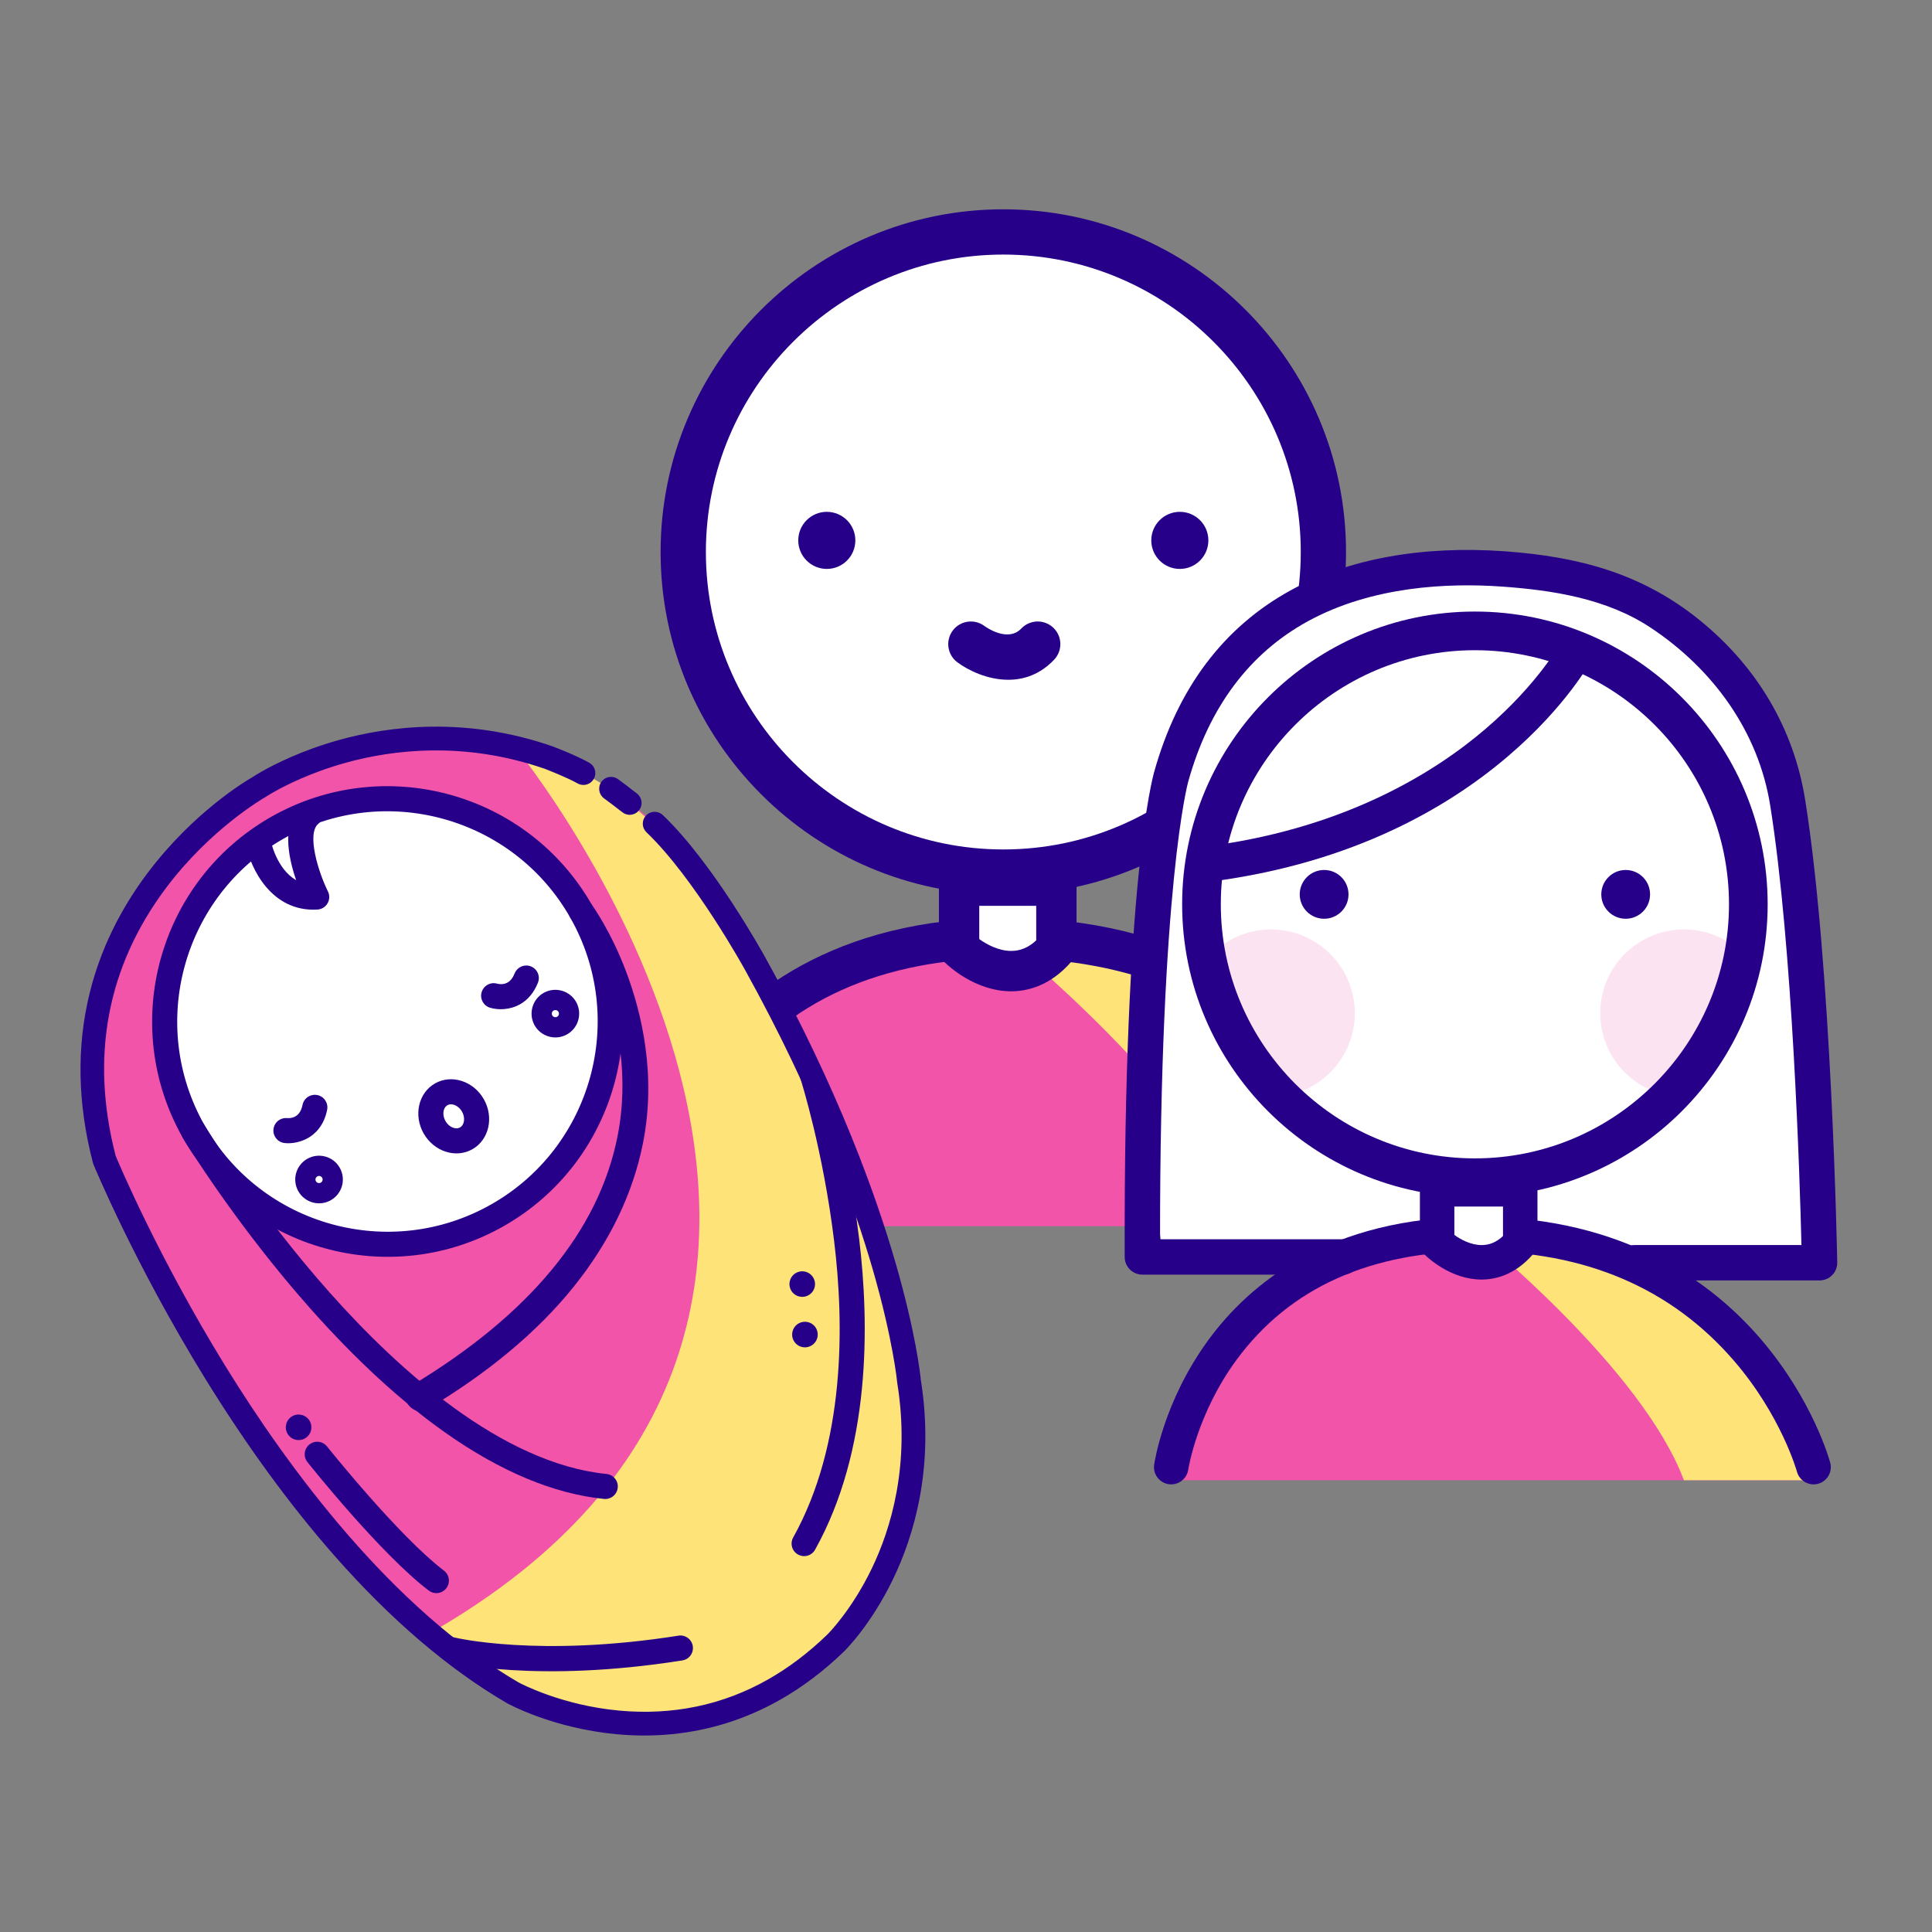<svg width="80" height="80" viewBox="0 0 80 80" fill="none" xmlns="http://www.w3.org/2000/svg">
<rect x="0" y="0" width="80" height="80" fill="#808080" stroke="none"/>
<path d="M26.824 50.775C26.824 50.775 28.439 39.472 41.672 39.472C54.905 39.472 57.962 50.775 57.962 50.775H26.824V50.775Z" fill="#F154A9"/>
<path d="M41.672 38.925C41.672 38.925 49.658 45.37 51.676 50.775H57.933C57.933 50.775 54.799 39.473 41.672 38.925Z" fill="#FEE478"/>
<path d="M57.961 50.976C57.594 50.976 57.257 50.733 57.156 50.36C57.147 50.328 56.387 47.629 54.1 44.98C51.059 41.459 46.878 39.674 41.672 39.674C36.495 39.674 32.569 41.441 30.002 44.925C28.067 47.551 27.654 50.234 27.65 50.261C27.583 50.717 27.159 51.033 26.704 50.967C26.248 50.901 25.932 50.479 25.997 50.023C26.015 49.899 26.454 46.959 28.61 43.998C30.602 41.264 34.485 38.004 41.672 38.004C48.826 38.004 53.094 41.236 55.414 43.947C57.926 46.882 58.735 49.8 58.768 49.923C58.889 50.368 58.625 50.827 58.18 50.947C58.107 50.967 58.034 50.976 57.961 50.976Z" fill="#270089"/>
<path d="M41.545 9.604C48.865 9.604 54.799 15.537 54.799 22.857C54.799 30.177 48.865 36.111 41.545 36.111C34.226 36.111 28.292 30.177 28.292 22.857C28.292 15.537 34.226 9.604 41.545 9.604Z" fill="white"/>
<path d="M41.545 37.049C33.72 37.049 27.354 30.683 27.354 22.858C27.354 15.033 33.72 8.667 41.545 8.667C49.37 8.667 55.736 15.033 55.736 22.858C55.736 30.683 49.37 37.049 41.545 37.049ZM41.545 10.541C34.754 10.541 29.229 16.066 29.229 22.857C29.229 29.649 34.754 35.174 41.545 35.174C48.337 35.174 53.862 29.649 53.862 22.857C53.862 16.066 48.337 10.541 41.545 10.541Z" fill="#270089"/>
<path d="M34.236 23.558C34.889 23.558 35.418 23.029 35.418 22.376C35.418 21.723 34.889 21.194 34.236 21.194C33.583 21.194 33.054 21.723 33.054 22.376C33.054 23.029 33.583 23.558 34.236 23.558Z" fill="#270089"/>
<path d="M48.854 23.558C49.507 23.558 50.036 23.029 50.036 22.376C50.036 21.723 49.507 21.194 48.854 21.194C48.201 21.194 47.672 21.723 47.672 22.376C47.672 23.029 48.201 23.558 48.854 23.558Z" fill="#270089"/>
<path d="M40.202 26.672C40.202 26.672 41.816 27.883 42.97 26.672Z" fill="white"/>
<path d="M41.75 28.148C40.892 28.148 40.091 27.76 39.639 27.421C39.225 27.111 39.142 26.523 39.452 26.109C39.761 25.697 40.346 25.612 40.76 25.919C40.863 25.993 41.742 26.601 42.291 26.025C42.648 25.651 43.241 25.636 43.616 25.993C43.991 26.35 44.005 26.943 43.648 27.318C43.064 27.932 42.391 28.148 41.75 28.148Z" fill="#270089"/>
<path d="M39.665 36.723V39.272C39.665 39.272 41.827 41.434 43.694 39.272V36.723H39.665Z" fill="white"/>
<path d="M41.869 41.047C41.869 41.047 41.869 41.047 41.869 41.047C40.372 41.047 39.247 39.974 39.123 39.852L38.879 39.617V35.839H44.578V39.582L44.375 39.806C43.483 40.84 42.52 41.047 41.869 41.047ZM40.549 38.884C40.858 39.112 41.363 39.376 41.868 39.376H41.869C42.237 39.376 42.579 39.246 42.908 38.938V37.509H40.549L40.549 38.884Z" fill="#270089"/>
<path d="M48.119 51.638H75.096C75.096 51.638 76.76 28.625 68.616 25.323C60.473 22.021 52.191 26.091 52.191 26.091C52.191 26.091 45.013 32.946 48.119 51.638Z" fill="white"/>
<path d="M48.497 61.293C48.497 61.293 49.877 51.638 61.181 51.638C72.485 51.638 75.096 61.293 75.096 61.293H48.497Z" fill="#F154A9"/>
<path d="M61.181 51.17C61.181 51.17 68.003 56.676 69.727 61.293H75.072C75.071 61.293 72.394 51.638 61.181 51.17Z" fill="#FEE478"/>
<path d="M75.096 61.465C74.781 61.465 74.494 61.256 74.408 60.939C74.4 60.911 73.751 58.605 71.797 56.343C69.2 53.335 65.628 51.81 61.181 51.81C56.759 51.81 53.405 53.319 51.212 56.295C49.559 58.539 49.207 60.831 49.203 60.853C49.146 61.243 48.784 61.513 48.395 61.457C48.006 61.4 47.735 61.04 47.791 60.651C47.806 60.544 48.182 58.032 50.023 55.504C51.725 53.168 55.041 50.383 61.181 50.383C67.292 50.383 70.938 53.144 72.92 55.46C75.066 57.967 75.757 60.46 75.785 60.565C75.888 60.945 75.663 61.337 75.283 61.44C75.22 61.457 75.157 61.465 75.096 61.465Z" fill="#270089"/>
<path d="M61.072 48.767C67.325 48.767 72.394 43.698 72.394 37.445C72.394 31.192 67.325 26.123 61.072 26.123C54.82 26.123 49.751 31.192 49.751 37.445C49.751 43.698 54.82 48.767 61.072 48.767Z" fill="white"/>
<g opacity="0.4">
<path opacity="0.4" d="M56.1 41.954C56.1 40.038 54.547 38.486 52.632 38.486C51.776 38.486 50.992 38.796 50.388 39.31L50.877 42.247L53.634 45.274C55.06 44.845 56.1 43.521 56.1 41.954Z" fill="#F154A9"/>
</g>
<g opacity="0.4">
<path opacity="0.4" d="M71.936 39.278C71.337 38.783 70.568 38.486 69.73 38.486C67.814 38.486 66.262 40.038 66.262 41.954C66.262 43.474 67.24 44.765 68.601 45.234L71.469 42.084L71.936 39.278Z" fill="#F154A9"/>
</g>
<path d="M61.072 49.567C54.388 49.567 48.95 44.13 48.95 37.445C48.95 30.761 54.388 25.323 61.072 25.323C67.757 25.323 73.195 30.761 73.195 37.445C73.195 44.13 67.757 49.567 61.072 49.567ZM61.072 26.924C55.271 26.924 50.551 31.644 50.551 37.445C50.551 43.246 55.271 47.966 61.072 47.966C66.874 47.966 71.594 43.247 71.594 37.445C71.594 31.644 66.874 26.924 61.072 26.924Z" fill="#270089"/>
<path d="M54.829 38.044C55.387 38.044 55.839 37.592 55.839 37.034C55.839 36.476 55.387 36.024 54.829 36.024C54.272 36.024 53.819 36.476 53.819 37.034C53.819 37.592 54.272 38.044 54.829 38.044Z" fill="#270089"/>
<path d="M67.316 38.044C67.874 38.044 68.326 37.592 68.326 37.034C68.326 36.476 67.874 36.024 67.316 36.024C66.758 36.024 66.306 36.476 66.306 37.034C66.306 37.592 66.758 38.044 67.316 38.044Z" fill="#270089"/>
<path d="M59.467 49.289V51.466C59.467 51.466 61.313 53.314 62.908 51.466V49.289H59.467Z" fill="white"/>
<path d="M61.349 52.983C61.349 52.983 61.349 52.983 61.348 52.983C60.07 52.983 59.109 52.067 59.004 51.962L58.795 51.762V48.534H63.663V51.732L63.489 51.923C62.728 52.806 61.905 52.983 61.349 52.983ZM60.222 51.135C60.486 51.33 60.916 51.556 61.349 51.556H61.349C61.664 51.556 61.956 51.445 62.236 51.182V49.961H60.222V51.135V51.135Z" fill="#270089"/>
<path d="M50.491 36.457L50.285 35.005C55.818 34.223 59.438 31.956 61.501 30.192C63.712 28.301 64.625 26.61 64.634 26.594L65.928 27.282C65.886 27.361 64.874 29.236 62.454 31.305C61.044 32.511 59.44 33.539 57.687 34.361C55.504 35.385 53.083 36.09 50.491 36.457Z" fill="#270089"/>
<path d="M75.344 53.02H67.682C67.277 53.02 66.95 52.692 66.95 52.287C66.95 51.883 67.277 51.555 67.682 51.555H74.594C74.527 48.816 74.23 39.179 73.301 33.355C72.81 30.275 70.919 27.693 68.347 25.989C66.535 24.788 64.308 24.438 62.179 24.288C59.997 24.134 56.834 24.258 54.156 25.725C51.727 27.056 50.06 29.29 49.203 32.362C49.202 32.365 49.201 32.368 49.2 32.372C49.189 32.411 48.027 36.639 48.035 51.315H55.608C56.013 51.315 56.341 51.643 56.341 52.047C56.341 52.452 56.013 52.78 55.608 52.78H47.303C46.9 52.78 46.572 52.453 46.571 52.05C46.523 36.607 47.721 32.213 47.792 31.964C48.761 28.496 50.667 25.963 53.459 24.436C55.834 23.137 58.899 22.581 62.323 22.829C65.356 23.049 67.974 23.735 70.37 25.672C72.766 27.609 74.281 30.187 74.749 33.124C75.85 40.034 76.074 52.153 76.076 52.275C76.08 52.471 76.004 52.661 75.867 52.801C75.729 52.941 75.54 53.02 75.344 53.02Z" fill="#270089"/>
<path d="M37.762 58.187C37.332 53.747 35.42 47.13 29.454 37.139L29.454 37.139C29.454 37.139 29.359 36.971 29.355 36.964C25.831 30.763 17.568 28.707 10.954 32.466C4.35 36.219 1.905 44.385 5.406 50.582C6.477 52.743 16.154 71.653 26.273 71.446L26.322 71.418C28.244 71.345 30.327 70.928 32.206 69.86C34.086 68.791 35.529 67.247 36.536 65.565L36.654 65.352C36.654 65.352 37.297 64.566 37.691 62.527C38.023 61.12 38.036 59.609 37.762 58.187Z" fill="#F154A9"/>
<path d="M21.366 30.984C21.366 30.984 40.646 54.593 17.764 67.648C17.764 67.648 25.438 75.685 34.606 68.03C34.606 68.03 43.351 62.77 32.151 41.833C32.151 41.833 28.69 32.529 21.366 30.984Z" fill="#FEE478"/>
<path d="M11.484 34.277C15.915 31.759 21.547 33.309 24.065 37.739C26.583 42.169 25.033 47.802 20.602 50.32C16.172 52.838 10.54 51.287 8.022 46.857C5.504 42.427 7.054 36.794 11.484 34.277Z" fill="white"/>
<path d="M20.751 50.581C16.184 53.177 10.356 51.574 7.76 47.006C5.164 42.439 6.768 36.611 11.336 34.015C15.903 31.419 21.731 33.023 24.327 37.59C26.923 42.158 25.319 47.986 20.751 50.581ZM11.633 34.538C7.354 36.97 5.851 42.43 8.283 46.709C10.716 50.988 16.175 52.49 20.454 50.058C24.733 47.627 26.236 42.167 23.804 37.888C21.372 33.609 15.912 32.106 11.633 34.538Z" fill="#270089"/>
<path d="M20.859 50.771C16.187 53.427 10.226 51.786 7.57 47.114C4.915 42.442 6.555 36.48 11.227 33.825C15.9 31.169 21.861 32.81 24.517 37.482C27.172 42.155 25.531 48.116 20.859 50.771ZM11.443 34.205C6.981 36.741 5.413 42.435 7.95 46.898C10.486 51.361 16.18 52.928 20.643 50.392C25.106 47.855 26.673 42.161 24.137 37.699C21.6 33.236 15.906 31.669 11.443 34.205ZM20.562 50.248C16.178 52.74 10.585 51.2 8.093 46.817C5.602 42.433 7.141 36.84 11.525 34.348C15.909 31.857 21.502 33.396 23.993 37.78C26.485 42.164 24.945 47.757 20.562 50.248ZM11.741 34.728C7.567 37.1 6.101 42.426 8.473 46.6C10.845 50.775 16.172 52.241 20.346 49.868C24.52 47.496 25.986 42.17 23.613 37.996C21.241 33.822 15.915 32.356 11.741 34.728Z" fill="#270089"/>
<path d="M28.323 68.504C28.292 68.522 28.258 68.534 28.221 68.54C22.231 69.486 18.762 68.637 18.618 68.6C18.456 68.559 18.359 68.395 18.4 68.234C18.44 68.073 18.604 67.976 18.765 68.016C18.799 68.025 22.271 68.871 28.127 67.945C28.291 67.919 28.445 68.031 28.471 68.195C28.491 68.323 28.428 68.444 28.323 68.504Z" fill="#270089"/>
<path d="M28.431 68.694C28.376 68.725 28.317 68.745 28.255 68.755C22.223 69.709 18.71 68.849 18.564 68.812C18.43 68.778 18.316 68.694 18.245 68.574C18.174 68.455 18.154 68.315 18.188 68.181C18.223 68.045 18.313 67.926 18.435 67.857C18.552 67.79 18.688 67.772 18.819 67.805C18.852 67.813 22.307 68.644 28.093 67.729C28.23 67.707 28.367 67.74 28.479 67.822C28.592 67.904 28.665 68.024 28.687 68.161C28.721 68.374 28.618 68.588 28.431 68.694ZM18.651 68.237C18.639 68.243 18.619 68.258 18.611 68.288C18.604 68.317 18.614 68.34 18.621 68.35C18.627 68.362 18.642 68.381 18.671 68.388C18.814 68.424 22.242 69.263 28.187 68.324C28.197 68.322 28.206 68.319 28.215 68.314C28.239 68.3 28.262 68.268 28.256 68.229C28.251 68.2 28.233 68.183 28.222 68.176C28.212 68.168 28.19 68.156 28.161 68.161C22.249 69.095 18.746 68.237 18.711 68.228C18.685 68.222 18.664 68.229 18.651 68.237Z" fill="#270089"/>
<path d="M33.442 64.181C33.354 64.228 33.245 64.231 33.151 64.179C33.006 64.098 32.954 63.915 33.035 63.77C35.224 59.839 35.181 54.864 34.76 51.383C34.301 47.595 33.375 44.665 33.365 44.637C33.31 44.48 33.327 44.357 33.484 44.303C33.641 44.248 33.812 44.331 33.867 44.488C33.877 44.517 34.891 47.459 35.357 51.31C35.789 54.881 35.828 59.991 33.561 64.063C33.532 64.115 33.49 64.154 33.442 64.181Z" fill="#270089"/>
<path d="M33.555 64.368L33.546 64.373C33.389 64.458 33.201 64.457 33.045 64.37C32.924 64.303 32.836 64.192 32.798 64.059C32.76 63.925 32.777 63.785 32.844 63.664C35.005 59.785 34.96 54.859 34.542 51.41C34.087 47.645 33.167 44.734 33.157 44.706C33.033 44.348 33.233 44.188 33.325 44.136C33.352 44.12 33.381 44.107 33.413 44.096C33.543 44.051 33.684 44.059 33.809 44.12C33.934 44.18 34.028 44.285 34.074 44.416C34.084 44.445 35.101 47.383 35.574 51.284C36.01 54.887 36.048 60.046 33.751 64.169C33.705 64.252 33.637 64.321 33.555 64.368ZM33.557 44.509C33.558 44.521 33.562 44.539 33.571 44.565C33.58 44.591 34.511 47.518 34.977 51.357C35.402 54.87 35.444 59.894 33.226 63.876C33.211 63.902 33.215 63.927 33.218 63.939C33.222 63.951 33.232 63.974 33.258 63.989C33.283 64.003 33.313 64.004 33.338 63.99L33.339 63.989C33.352 63.982 33.362 63.971 33.37 63.957C35.609 59.936 35.569 54.875 35.14 51.337C34.676 47.503 33.671 44.589 33.661 44.56C33.651 44.532 33.63 44.518 33.619 44.513C33.608 44.507 33.584 44.499 33.557 44.509Z" fill="#270089"/>
<path d="M25.212 61.813C25.159 61.842 25.097 61.857 25.033 61.85C22.989 61.644 20.806 60.728 18.543 59.128C16.749 57.86 14.899 56.159 13.043 54.073C9.892 50.53 7.785 47.047 7.764 47.013C7.678 46.87 7.724 46.685 7.867 46.599C8.008 46.515 8.194 46.56 8.279 46.702C8.3 46.736 10.384 50.179 13.499 53.68C16.354 56.888 20.682 60.806 25.093 61.252C25.259 61.268 25.379 61.416 25.362 61.581C25.352 61.682 25.293 61.766 25.212 61.813Z" fill="#270089"/>
<path d="M25.319 62.002C25.225 62.056 25.119 62.078 25.011 62.068C22.929 61.857 20.711 60.928 18.417 59.307C16.609 58.029 14.746 56.317 12.88 54.218C9.717 50.661 7.598 47.16 7.576 47.125C7.505 47.007 7.484 46.867 7.518 46.732C7.551 46.597 7.635 46.484 7.754 46.413L7.765 46.406C8.008 46.268 8.322 46.35 8.466 46.59C8.487 46.624 10.564 50.053 13.663 53.535C16.491 56.714 20.774 60.596 25.115 61.034C25.253 61.048 25.377 61.115 25.465 61.223C25.553 61.33 25.593 61.465 25.579 61.603C25.563 61.77 25.465 61.919 25.319 62.002ZM7.981 46.786C7.954 46.802 7.945 46.825 7.942 46.837C7.939 46.85 7.936 46.874 7.951 46.9C7.972 46.934 10.07 50.401 13.207 53.928C15.051 56.001 16.889 57.691 18.669 58.95C20.901 60.527 23.049 61.43 25.055 61.633C25.076 61.635 25.093 61.628 25.104 61.623C25.115 61.616 25.141 61.597 25.145 61.559C25.148 61.53 25.135 61.508 25.127 61.499C25.119 61.489 25.101 61.472 25.071 61.469C20.59 61.016 16.216 57.062 13.336 53.825C10.211 50.313 8.113 46.849 8.092 46.815C8.07 46.777 8.019 46.764 7.981 46.786Z" fill="#270089"/>
<path d="M17.517 58.198C17.375 58.278 17.151 58.156 17.067 58.015C16.981 57.873 17.006 57.65 17.148 57.565C22.094 54.589 24.991 51.062 25.78 47.118C26.797 42.041 23.858 37.967 23.828 37.927C23.73 37.793 23.756 37.6 23.89 37.502C24.024 37.403 24.21 37.429 24.309 37.563C24.341 37.607 25.103 38.65 25.743 40.364C26.332 41.946 26.962 44.493 26.405 47.285C25.583 51.405 22.642 55.157 17.523 58.194C17.521 58.195 17.519 58.197 17.517 58.198Z" fill="#270089"/>
<path d="M17.634 58.386L17.626 58.39C17.355 58.545 17.011 58.345 16.881 58.129C16.742 57.899 16.773 57.536 17.036 57.378C21.914 54.443 24.785 50.978 25.566 47.075C26.56 42.112 23.681 38.096 23.652 38.056C23.481 37.823 23.529 37.496 23.76 37.326C23.995 37.153 24.317 37.207 24.485 37.433C24.517 37.478 25.298 38.547 25.947 40.287C26.566 41.947 27.186 44.518 26.624 47.337C26.203 49.447 25.233 51.445 23.749 53.289C22.237 55.169 20.177 56.877 17.636 58.385L17.634 58.386ZM24.029 37.672C24.025 37.674 24.022 37.676 24.019 37.678C23.984 37.704 23.977 37.761 24.005 37.798C24.035 37.84 27.031 41.99 25.996 47.163C25.189 51.191 22.251 54.755 17.263 57.756C17.241 57.769 17.226 57.857 17.259 57.911C17.294 57.969 17.388 58.022 17.425 58.022C22.339 55.107 25.371 51.383 26.195 47.251C26.737 44.533 26.137 42.047 25.538 40.44C24.91 38.756 24.164 37.735 24.133 37.693C24.109 37.66 24.065 37.651 24.029 37.672Z" fill="#270089"/>
<path d="M18.218 65.71C18.116 65.768 17.986 65.764 17.887 65.689C15.927 64.198 13.023 60.56 12.901 60.405C12.797 60.275 12.819 60.086 12.949 59.983C13.079 59.879 13.268 59.901 13.372 60.031C13.401 60.068 16.351 63.764 18.251 65.21C18.383 65.31 18.409 65.499 18.308 65.631C18.283 65.664 18.252 65.691 18.218 65.71Z" fill="#270089"/>
<path d="M18.325 65.901C18.144 66.004 17.92 65.989 17.754 65.862C15.771 64.355 12.853 60.697 12.73 60.542C12.643 60.433 12.604 60.297 12.62 60.159C12.636 60.021 12.704 59.898 12.813 59.812C12.834 59.795 12.856 59.78 12.88 59.767C13.103 59.639 13.382 59.693 13.543 59.895C13.572 59.932 16.504 63.606 18.383 65.036C18.493 65.12 18.565 65.242 18.583 65.379C18.602 65.516 18.566 65.653 18.482 65.763C18.439 65.819 18.387 65.866 18.325 65.901ZM13.095 60.146C13.092 60.148 13.088 60.151 13.084 60.154C13.062 60.172 13.056 60.196 13.054 60.209C13.053 60.221 13.053 60.246 13.072 60.269C13.193 60.423 16.079 64.039 18.019 65.514C18.051 65.539 18.088 65.533 18.109 65.52C18.119 65.515 18.127 65.508 18.134 65.499C18.152 65.475 18.152 65.45 18.15 65.438C18.148 65.425 18.142 65.401 18.118 65.383C16.196 63.922 13.23 60.204 13.2 60.167C13.175 60.135 13.131 60.126 13.095 60.146Z" fill="#270089"/>
<path d="M12.644 46.934C12.346 47.103 12.023 47.138 11.808 47.114C11.643 47.096 11.523 46.947 11.541 46.782C11.559 46.618 11.706 46.499 11.871 46.516C11.991 46.526 12.593 46.542 12.741 45.794C12.774 45.631 12.932 45.526 13.095 45.558C13.258 45.59 13.364 45.749 13.332 45.912C13.225 46.447 12.948 46.761 12.644 46.934Z" fill="#270089"/>
<path d="M12.752 47.124C12.462 47.288 12.1 47.366 11.784 47.331C11.499 47.3 11.293 47.044 11.324 46.759C11.341 46.593 11.439 46.446 11.583 46.363C11.678 46.31 11.785 46.287 11.893 46.298C11.921 46.3 12.084 46.31 12.233 46.226C12.382 46.141 12.481 45.981 12.527 45.752C12.556 45.604 12.649 45.476 12.78 45.401C12.888 45.34 13.015 45.319 13.138 45.343C13.419 45.399 13.602 45.673 13.546 45.955C13.413 46.623 13.04 46.96 12.752 47.124ZM11.799 46.743C11.788 46.749 11.762 46.768 11.758 46.806C11.753 46.851 11.786 46.892 11.831 46.897C12.008 46.916 12.285 46.886 12.536 46.744C12.841 46.571 13.036 46.276 13.117 45.869C13.126 45.825 13.097 45.781 13.052 45.772C13.027 45.767 13.008 45.774 12.996 45.781C12.983 45.788 12.962 45.805 12.956 45.837C12.866 46.285 12.631 46.502 12.449 46.606C12.2 46.747 11.947 46.742 11.851 46.733C11.827 46.731 11.81 46.737 11.799 46.743Z" fill="#270089"/>
<path d="M21.429 41.393C21.041 41.614 20.61 41.594 20.356 41.519C20.197 41.471 20.106 41.304 20.154 41.145C20.201 40.986 20.367 40.896 20.526 40.942C20.642 40.974 21.231 41.098 21.512 40.389C21.574 40.234 21.748 40.159 21.903 40.22C22.057 40.281 22.133 40.456 22.072 40.611C21.915 41.006 21.681 41.25 21.429 41.393Z" fill="#270089"/>
<path d="M21.537 41.583C21.098 41.833 20.607 41.822 20.293 41.728C20.16 41.688 20.051 41.6 19.985 41.477C19.919 41.355 19.904 41.215 19.944 41.082C19.982 40.953 20.068 40.845 20.185 40.779C20.308 40.709 20.451 40.692 20.587 40.732C20.624 40.742 20.829 40.791 21.016 40.684C21.14 40.614 21.238 40.488 21.309 40.308C21.352 40.199 21.433 40.106 21.535 40.048C21.673 39.97 21.836 39.958 21.983 40.016C22.112 40.068 22.214 40.166 22.269 40.293C22.324 40.42 22.326 40.562 22.275 40.691C22.114 41.096 21.866 41.396 21.537 41.583ZM20.401 41.159C20.388 41.166 20.371 41.181 20.363 41.207C20.354 41.235 20.363 41.258 20.369 41.27C20.375 41.281 20.39 41.301 20.418 41.309C20.635 41.374 21.001 41.385 21.321 41.203C21.561 41.066 21.746 40.84 21.869 40.53C21.879 40.502 21.872 40.478 21.867 40.467C21.862 40.455 21.85 40.434 21.822 40.423C21.799 40.414 21.773 40.416 21.751 40.428C21.74 40.434 21.724 40.447 21.715 40.469C21.607 40.744 21.444 40.944 21.232 41.064C20.903 41.252 20.563 41.179 20.467 41.152C20.436 41.143 20.412 41.152 20.401 41.159Z" fill="#270089"/>
<path d="M19.454 47.397C18.872 47.728 18.099 47.471 17.732 46.825C17.364 46.178 17.539 45.383 18.121 45.052C18.704 44.721 19.476 44.978 19.843 45.624C20.211 46.271 20.036 47.066 19.454 47.397ZM18.419 45.575C18.125 45.742 18.051 46.169 18.255 46.527C18.458 46.886 18.863 47.041 19.156 46.874C19.45 46.706 19.524 46.28 19.32 45.922C19.117 45.564 18.712 45.408 18.419 45.575Z" fill="#270089"/>
<path d="M19.562 47.587C18.875 47.977 17.969 47.684 17.542 46.933C17.115 46.181 17.326 45.253 18.013 44.862C18.7 44.472 19.607 44.765 20.034 45.516C20.461 46.267 20.249 47.196 19.562 47.587ZM18.229 45.242C17.752 45.514 17.614 46.175 17.922 46.717C18.229 47.258 18.868 47.478 19.346 47.207C19.823 46.935 19.962 46.274 19.654 45.732C19.346 45.191 18.707 44.971 18.229 45.242ZM19.265 47.064C18.866 47.29 18.328 47.098 18.065 46.635C17.802 46.173 17.912 45.612 18.311 45.385C18.709 45.159 19.247 45.351 19.51 45.813C19.773 46.276 19.663 46.837 19.265 47.064ZM18.527 45.765C18.341 45.871 18.303 46.17 18.445 46.419C18.586 46.668 18.863 46.789 19.049 46.684C19.235 46.578 19.272 46.278 19.131 46.03C18.989 45.781 18.712 45.66 18.527 45.765Z" fill="#270089"/>
<path d="M13.263 37.406C13.223 37.428 13.179 37.442 13.132 37.445C11.374 37.548 10.572 35.84 10.394 34.922C10.362 34.759 10.468 34.601 10.632 34.57C10.795 34.538 10.953 34.644 10.984 34.807C11 34.889 11.348 36.556 12.636 36.814C12.288 35.965 11.739 34.239 12.658 33.479C12.787 33.373 12.976 33.391 13.082 33.519C13.188 33.647 13.17 33.837 13.041 33.943C12.357 34.509 13.077 36.394 13.384 37.01C13.428 37.1 13.425 37.208 13.374 37.295C13.347 37.342 13.309 37.38 13.263 37.406Z" fill="#270089"/>
<path d="M13.37 37.596C13.302 37.635 13.223 37.658 13.145 37.663C11.236 37.775 10.37 35.947 10.179 34.964C10.136 34.745 10.238 34.524 10.432 34.413C10.481 34.386 10.534 34.366 10.59 34.355C10.871 34.3 11.144 34.485 11.198 34.766C11.21 34.822 11.45 35.986 12.263 36.444C11.915 35.44 11.648 34.03 12.518 33.31C12.542 33.291 12.567 33.274 12.593 33.259C12.813 33.134 13.089 33.185 13.25 33.38C13.432 33.601 13.401 33.929 13.181 34.111C12.683 34.523 13.194 36.139 13.579 36.913C13.657 37.069 13.651 37.253 13.563 37.404C13.517 37.484 13.45 37.55 13.37 37.596ZM10.648 34.793C10.622 34.808 10.6 34.84 10.608 34.881C10.774 35.733 11.512 37.321 13.119 37.226C13.146 37.225 13.171 37.209 13.185 37.185C13.199 37.161 13.2 37.132 13.188 37.107C13.175 37.082 11.941 34.569 12.902 33.775C12.937 33.746 12.942 33.693 12.913 33.659C12.884 33.624 12.833 33.618 12.797 33.648C11.972 34.33 12.551 36.031 12.838 36.731L12.993 37.108L12.593 37.028C11.162 36.742 10.785 34.927 10.77 34.85C10.761 34.805 10.717 34.776 10.673 34.784C10.664 34.786 10.655 34.789 10.648 34.793Z" fill="#270089"/>
<path d="M13.59 49.509C13.222 49.718 12.752 49.589 12.543 49.221C12.334 48.852 12.463 48.383 12.832 48.174C13.199 47.965 13.669 48.094 13.878 48.462C14.087 48.83 13.958 49.299 13.59 49.509ZM13.03 48.523C12.854 48.623 12.792 48.847 12.892 49.023C12.992 49.198 13.216 49.26 13.392 49.16C13.567 49.06 13.629 48.836 13.529 48.66C13.429 48.484 13.205 48.423 13.03 48.523Z" fill="#270089"/>
<path d="M13.698 49.699C13.226 49.967 12.622 49.801 12.354 49.328C12.085 48.856 12.251 48.252 12.724 47.984C13.197 47.715 13.8 47.881 14.068 48.354C14.337 48.827 14.171 49.43 13.698 49.699ZM13.138 48.713C13.067 48.753 13.042 48.843 13.082 48.914C13.123 48.985 13.213 49.01 13.284 48.97C13.355 48.929 13.38 48.839 13.34 48.768C13.299 48.697 13.209 48.672 13.138 48.713Z" fill="#270089"/>
<path d="M23.376 42.64C23.008 42.849 22.538 42.72 22.329 42.352C22.12 41.984 22.249 41.514 22.617 41.305C22.985 41.096 23.455 41.225 23.664 41.593C23.873 41.961 23.744 42.431 23.376 42.64ZM22.816 41.654C22.64 41.754 22.578 41.978 22.678 42.154C22.778 42.329 23.002 42.391 23.178 42.291C23.353 42.191 23.415 41.967 23.315 41.791C23.215 41.616 22.991 41.554 22.816 41.654Z" fill="#270089"/>
<path d="M23.483 42.83C23.011 43.098 22.408 42.932 22.139 42.46C21.87 41.987 22.036 41.384 22.509 41.115C22.982 40.846 23.585 41.013 23.854 41.485C24.122 41.958 23.956 42.561 23.483 42.83ZM22.923 41.844C22.852 41.884 22.828 41.975 22.868 42.045C22.908 42.116 22.999 42.141 23.07 42.101C23.141 42.061 23.165 41.97 23.125 41.899C23.085 41.828 22.994 41.804 22.923 41.844Z" fill="#270089"/>
<path d="M12.364 59.413C12.536 59.413 12.675 59.274 12.675 59.102C12.675 58.93 12.536 58.791 12.364 58.791C12.193 58.791 12.053 58.93 12.053 59.102C12.053 59.274 12.193 59.413 12.364 59.413Z" fill="#270089"/>
<path d="M12.626 59.562C12.372 59.706 12.049 59.617 11.904 59.363C11.76 59.11 11.849 58.786 12.103 58.642C12.357 58.498 12.68 58.587 12.825 58.84C12.969 59.094 12.88 59.418 12.626 59.562ZM12.319 59.022C12.275 59.047 12.259 59.103 12.284 59.148C12.309 59.192 12.366 59.207 12.41 59.182C12.454 59.157 12.47 59.1 12.445 59.056C12.42 59.012 12.363 58.997 12.319 59.022Z" fill="#270089"/>
<path d="M33.22 53.482C33.391 53.482 33.53 53.343 33.53 53.171C33.53 53 33.391 52.861 33.22 52.861C33.048 52.861 32.909 53 32.909 53.171C32.909 53.343 33.048 53.482 33.22 53.482Z" fill="#270089"/>
<path d="M33.481 53.631C33.227 53.775 32.903 53.687 32.759 53.433C32.615 53.179 32.704 52.855 32.958 52.711C33.211 52.567 33.535 52.656 33.679 52.91C33.824 53.163 33.734 53.487 33.481 53.631ZM33.174 53.091C33.129 53.116 33.114 53.172 33.139 53.217C33.164 53.261 33.221 53.276 33.265 53.251C33.309 53.226 33.324 53.17 33.299 53.126C33.274 53.081 33.218 53.066 33.174 53.091Z" fill="#270089"/>
<path d="M33.331 55.572C33.502 55.572 33.642 55.433 33.642 55.261C33.642 55.09 33.502 54.951 33.331 54.951C33.159 54.951 33.02 55.09 33.02 55.261C33.02 55.433 33.159 55.572 33.331 55.572Z" fill="#270089"/>
<path d="M33.592 55.721C33.338 55.866 33.015 55.777 32.87 55.523C32.726 55.269 32.815 54.945 33.069 54.801C33.323 54.657 33.647 54.746 33.791 54.999C33.935 55.254 33.846 55.577 33.592 55.721ZM33.285 55.181C33.241 55.206 33.225 55.263 33.251 55.307C33.276 55.351 33.332 55.366 33.376 55.341C33.42 55.316 33.436 55.26 33.411 55.216C33.386 55.171 33.329 55.156 33.285 55.181Z" fill="#270089"/>
<path d="M32.203 70.189C31.487 70.596 30.742 70.919 29.973 71.156C28.571 71.588 27.086 71.734 25.559 71.593C22.965 71.352 21.169 70.372 21.094 70.33C21.093 70.329 21.091 70.328 21.089 70.327C18.704 68.936 16.325 66.901 14.016 64.278C12.175 62.186 10.374 59.716 8.663 56.938C5.752 52.21 4.086 48.166 4.07 48.126C4.065 48.114 4.061 48.103 4.058 48.091C3.433 45.692 3.387 43.371 3.92 41.192C4.347 39.449 5.144 37.794 6.289 36.275C8.19 33.753 10.38 32.474 10.566 32.368C10.7 32.279 12.011 31.43 14.119 30.845C16.129 30.288 19.269 29.882 22.815 31.114C22.817 31.115 22.82 31.116 22.822 31.116C22.86 31.131 23.767 31.476 24.293 31.774C24.424 31.848 24.47 32.015 24.396 32.146C24.322 32.277 24.155 32.324 24.023 32.249C23.549 31.981 22.693 31.652 22.631 31.629C19.221 30.445 16.199 30.836 14.265 31.372C12.17 31.953 10.876 32.818 10.863 32.827C10.856 32.831 10.849 32.835 10.844 32.839C10.821 32.851 8.589 34.125 6.713 36.621C4.214 39.946 3.497 43.753 4.582 47.936C4.701 48.222 6.338 52.122 9.133 56.659C11.791 60.975 16.07 66.766 21.361 69.854C21.432 69.892 23.184 70.829 25.631 71.051C28.947 71.353 31.903 70.27 34.416 67.834C34.426 67.825 35.437 66.83 36.301 65.032C37.096 63.378 37.927 60.683 37.37 57.237C37.369 57.23 37.369 57.224 37.368 57.217C37.366 57.2 37.204 55.466 36.346 52.495C35.553 49.753 33.988 45.367 31.034 40.043C31.012 40.004 28.926 36.221 26.919 34.304C26.81 34.2 26.806 34.027 26.91 33.918C27.014 33.809 27.187 33.805 27.296 33.909C29.365 35.885 31.426 39.621 31.512 39.779C34.496 45.156 36.077 49.591 36.877 52.364C37.722 55.293 37.896 56.998 37.911 57.158C38.49 60.752 37.617 63.564 36.783 65.291C35.876 67.169 34.84 68.184 34.797 68.227C33.984 69.014 33.117 69.67 32.203 70.189Z" fill="#270089"/>
<path d="M32.312 70.379C31.583 70.793 30.818 71.125 30.037 71.365C28.608 71.805 27.094 71.955 25.539 71.811C22.899 71.566 21.065 70.564 20.988 70.522L20.981 70.517C18.574 69.113 16.176 67.063 13.852 64.422C12.003 62.321 10.194 59.841 8.477 57.052C5.558 52.312 3.884 48.249 3.867 48.208C3.859 48.188 3.852 48.167 3.847 48.146C3.212 45.711 3.166 43.354 3.708 41.14C4.142 39.368 4.952 37.687 6.115 36.144C8.014 33.624 10.179 32.337 10.452 32.181C10.504 32.147 10.635 32.063 10.843 31.945C11.379 31.64 12.509 31.065 14.061 30.635C16.101 30.069 19.288 29.657 22.887 30.907L22.899 30.912C22.938 30.927 23.857 31.276 24.4 31.584C24.515 31.649 24.597 31.754 24.632 31.881C24.667 32.007 24.651 32.14 24.586 32.254C24.542 32.331 24.478 32.395 24.401 32.439C24.252 32.524 24.066 32.524 23.916 32.44C23.462 32.182 22.623 31.86 22.556 31.834C19.2 30.67 16.227 31.055 14.323 31.582C12.877 31.983 11.819 32.522 11.316 32.808C11.101 32.93 10.986 33.008 10.985 33.008C10.974 33.015 10.962 33.022 10.953 33.028C10.927 33.042 8.72 34.313 6.887 36.752C4.434 40.017 3.728 43.757 4.79 47.865C4.918 48.173 6.565 52.073 9.319 56.544C11.963 60.838 16.217 66.598 21.468 69.663C21.574 69.72 23.273 70.617 25.65 70.833C27.871 71.035 29.943 70.6 31.809 69.539C32.666 69.053 33.491 68.426 34.264 67.677C34.273 67.668 35.264 66.685 36.104 64.937C36.886 63.312 37.702 60.662 37.154 57.271C37.153 57.26 37.151 57.248 37.15 57.237C37.148 57.22 36.984 55.49 36.136 52.555C35.346 49.824 33.787 45.455 30.843 40.149C30.822 40.11 28.756 36.361 26.768 34.462C26.673 34.371 26.619 34.249 26.616 34.118C26.613 33.986 26.661 33.862 26.752 33.767C26.785 33.732 26.823 33.703 26.864 33.679C27.052 33.572 27.291 33.602 27.447 33.751C29.543 35.753 31.617 39.515 31.704 39.674C34.698 45.068 36.283 49.519 37.086 52.303C37.924 55.207 38.107 56.912 38.128 57.131C38.713 60.777 37.827 63.632 36.98 65.386C36.056 67.299 34.994 68.34 34.949 68.383C34.127 69.18 33.239 69.852 32.312 70.379ZM11.059 32.325C10.848 32.444 10.721 32.527 10.687 32.55L10.675 32.558C10.44 32.691 8.326 33.936 6.464 36.407C5.337 37.902 4.553 39.529 4.132 41.244C3.608 43.387 3.654 45.672 4.27 48.036C4.27 48.039 4.271 48.041 4.272 48.043C4.288 48.083 5.949 52.113 8.849 56.823C10.553 59.591 12.347 62.051 14.181 64.134C16.473 66.739 18.834 68.759 21.199 70.138C21.273 70.18 23.03 71.139 25.579 71.375C27.077 71.514 28.534 71.37 29.908 70.947C30.659 70.716 31.395 70.397 32.096 69.999C32.991 69.49 33.849 68.841 34.645 68.07C34.687 68.028 35.696 67.04 36.587 65.196C37.407 63.498 38.265 60.73 37.695 57.193L37.694 57.179C37.677 56.998 37.503 55.325 36.667 52.425C35.87 49.662 34.296 45.245 31.321 39.885C31.235 39.727 29.193 36.023 27.145 34.067C27.119 34.042 27.086 34.05 27.068 34.069C27.055 34.082 27.053 34.097 27.053 34.108C27.053 34.118 27.056 34.133 27.07 34.146C29.106 36.091 31.204 39.9 31.226 39.938C34.189 45.279 35.76 49.681 36.556 52.434C37.42 55.424 37.584 57.18 37.586 57.198C38.152 60.704 37.307 63.444 36.498 65.127C35.622 66.951 34.58 67.98 34.569 67.99C33.769 68.766 32.914 69.414 32.026 69.919C30.08 71.025 27.922 71.479 25.611 71.269C23.118 71.042 21.331 70.086 21.257 70.046L21.251 70.042C15.921 66.933 11.618 61.111 8.947 56.774C6.12 52.185 4.45 48.187 4.38 48.019L4.371 47.99C3.268 43.74 3.997 39.871 6.538 36.489C8.425 33.978 10.64 32.703 10.734 32.65L10.741 32.646C10.742 32.645 10.867 32.561 11.101 32.428C11.621 32.132 12.715 31.575 14.207 31.161C16.171 30.617 19.239 30.22 22.703 31.422L22.71 31.424C22.804 31.461 23.649 31.786 24.131 32.059C24.156 32.073 24.179 32.063 24.186 32.059C24.194 32.054 24.201 32.047 24.206 32.038C24.215 32.022 24.214 32.007 24.211 31.997C24.208 31.987 24.201 31.973 24.185 31.964C23.671 31.673 22.754 31.325 22.745 31.321C19.251 30.107 16.157 30.507 14.178 31.056C12.672 31.474 11.577 32.03 11.059 32.325Z" fill="#270089"/>
<path d="M26.21 33.485C26.115 33.539 25.994 33.533 25.904 33.461C25.645 33.253 25.157 32.893 25.148 32.887C25.023 32.803 24.99 32.633 25.075 32.508C25.159 32.383 25.329 32.35 25.454 32.434C25.49 32.459 25.969 32.813 26.245 33.035C26.363 33.129 26.382 33.301 26.288 33.419C26.265 33.447 26.239 33.469 26.21 33.485Z" fill="#270089"/>
<path d="M26.318 33.675C26.142 33.775 25.926 33.758 25.767 33.631C25.522 33.435 25.058 33.092 25.023 33.067C24.801 32.914 24.743 32.61 24.894 32.386C24.936 32.324 24.993 32.271 25.058 32.233C25.222 32.141 25.42 32.148 25.576 32.253C25.625 32.286 26.108 32.645 26.382 32.864C26.485 32.946 26.549 33.063 26.563 33.194C26.578 33.324 26.541 33.453 26.458 33.555C26.419 33.604 26.372 33.644 26.318 33.675ZM25.274 32.613C25.267 32.618 25.261 32.623 25.256 32.63C25.239 32.655 25.246 32.689 25.271 32.706C25.29 32.719 25.784 33.085 26.041 33.29C26.062 33.308 26.087 33.304 26.102 33.295C26.108 33.292 26.113 33.288 26.117 33.282C26.129 33.267 26.13 33.252 26.129 33.242C26.128 33.232 26.124 33.217 26.109 33.205C25.833 32.984 25.366 32.639 25.332 32.615C25.311 32.602 25.289 32.605 25.274 32.613Z" fill="#270089"/>
</svg>
